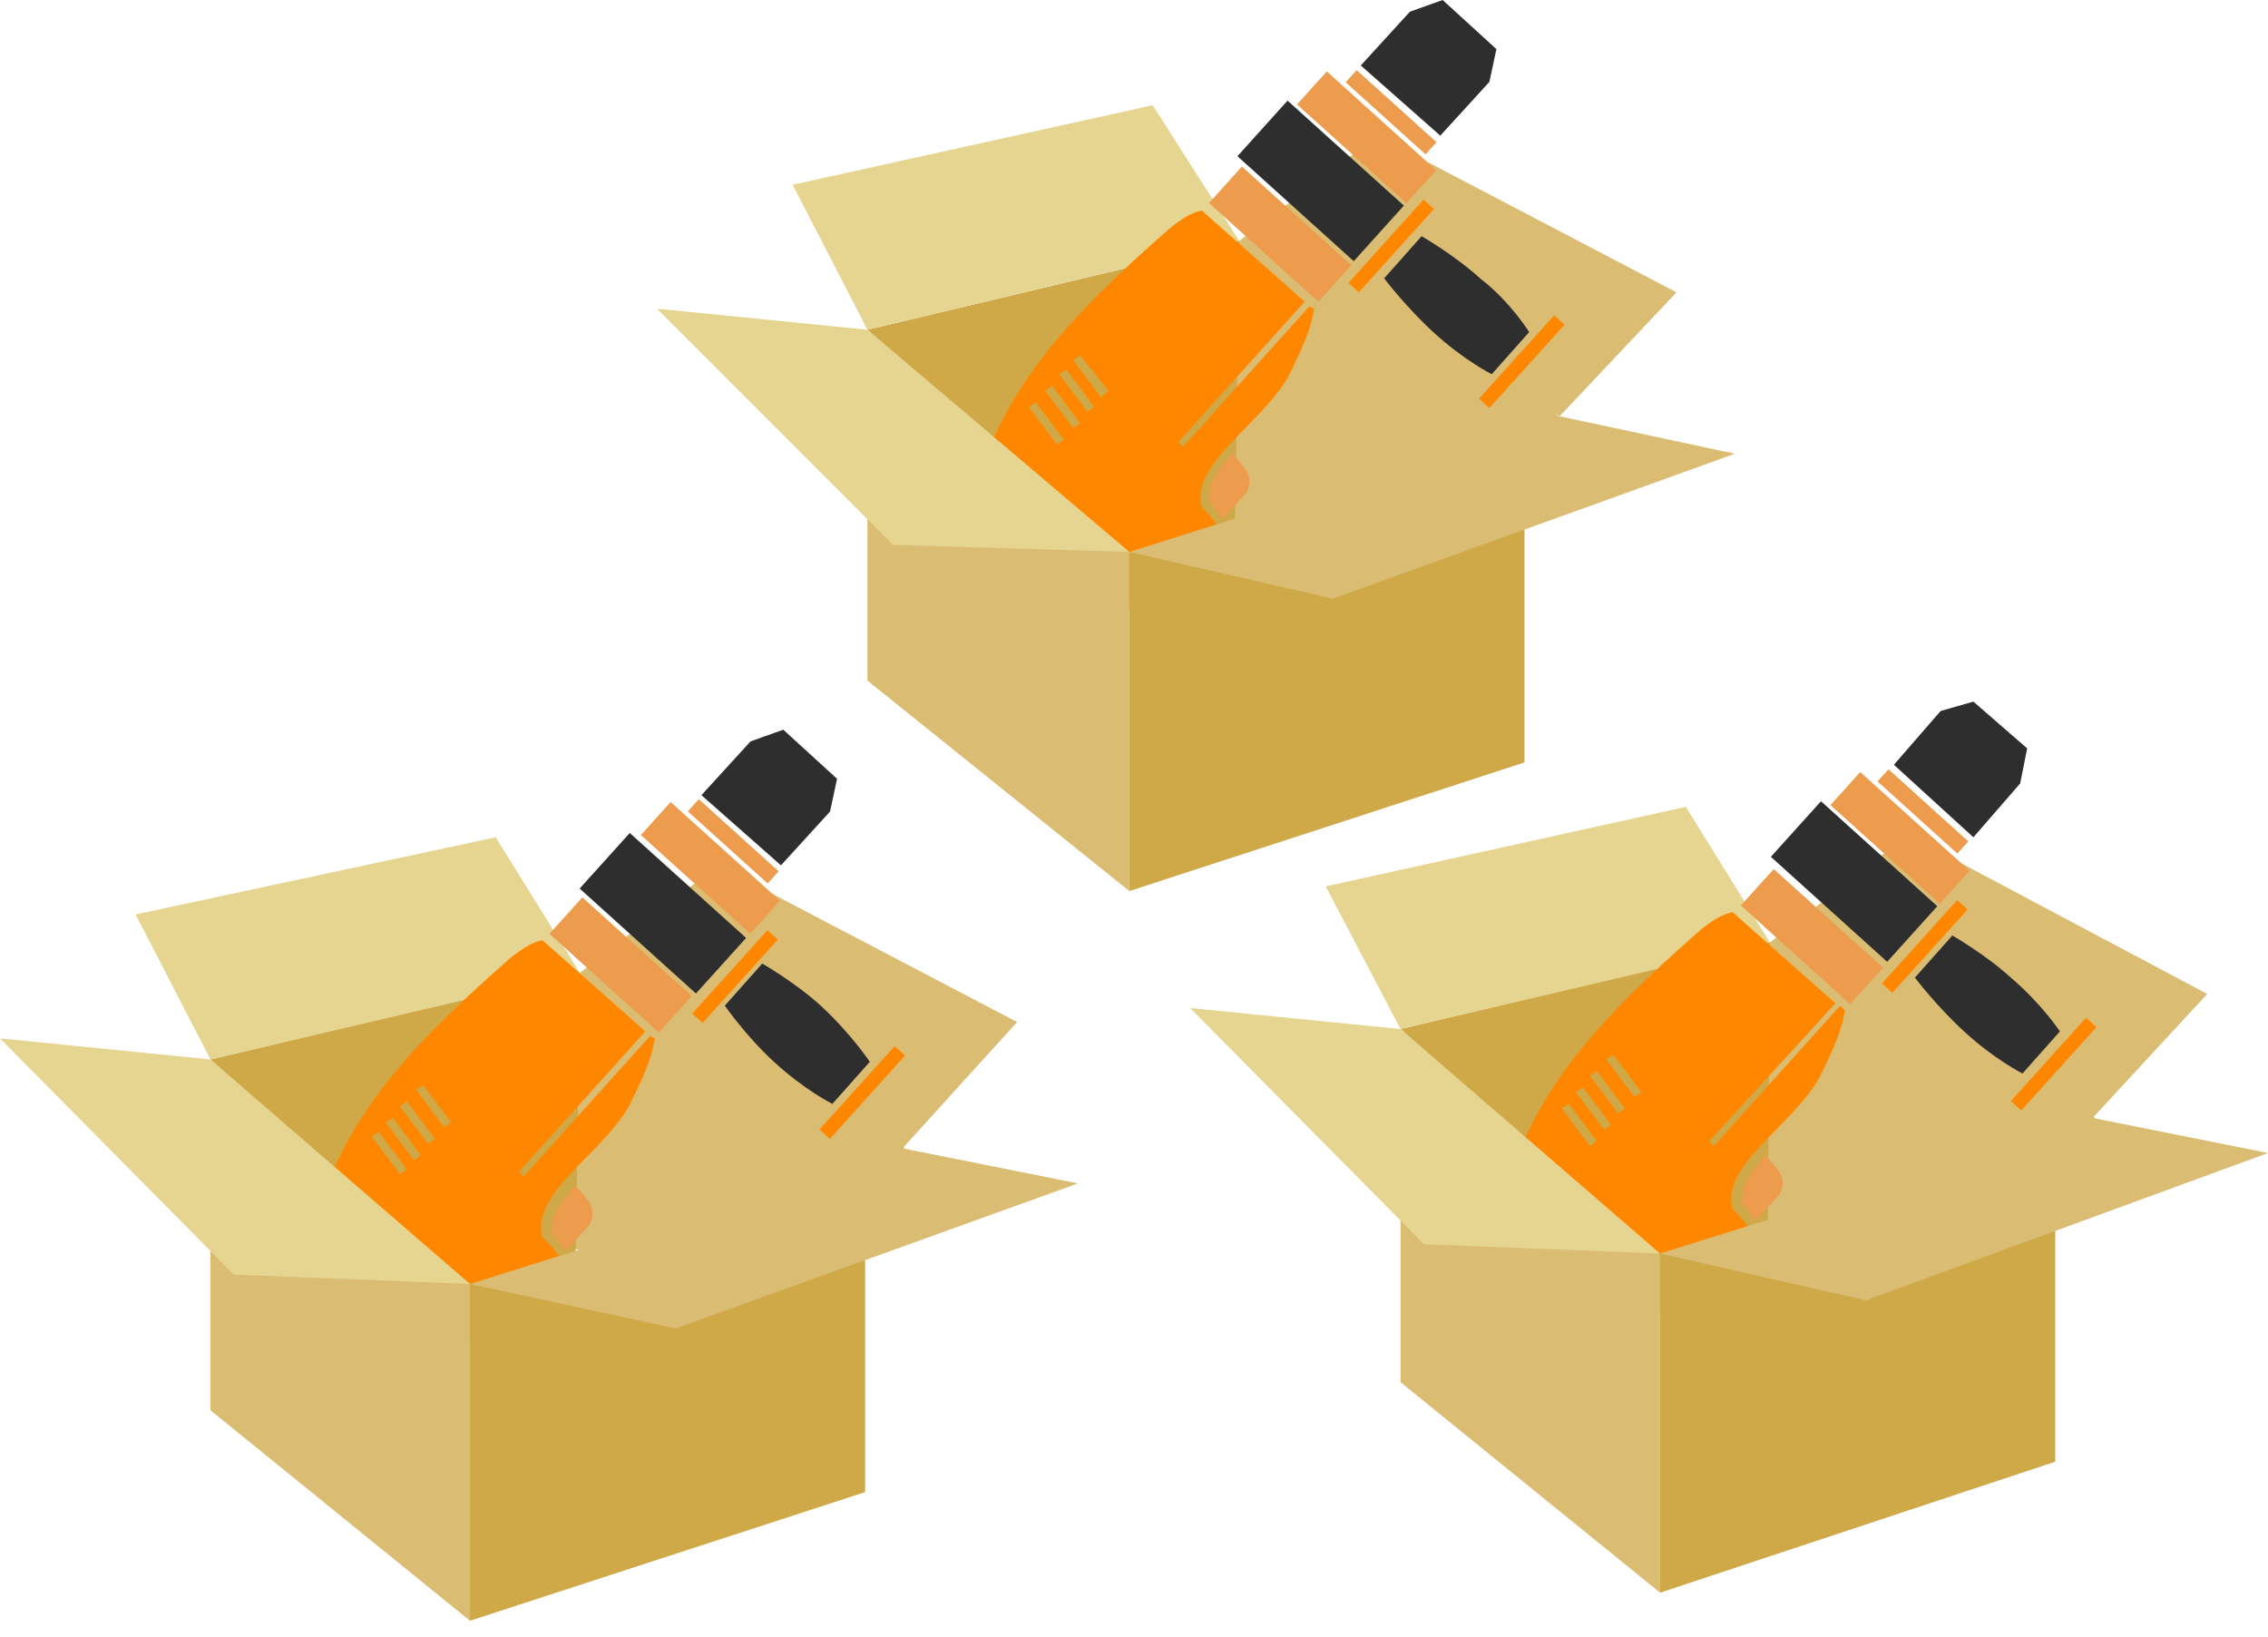 <svg width="97" height="70" viewBox="0 0 97 70" fill="none" xmlns="http://www.w3.org/2000/svg">
<g clip-path="url(#clip0)">
<path d="M24.8 41.601L32.7 44.901L38.7 49.101L27.1 54.001L24.6 53.401L24 46.001L24.8 41.601Z" fill="#DABC73"/>
<path d="M24.8 41.601L24.1 41.701L9 45.301L20.2 55.401L24.6 54.901L24.8 41.601Z" fill="#CFA848"/>
<path d="M24.8 41.6L30.7 37L43.5 43.7L38.6 49.1L24.8 41.6Z" fill="#DABC73"/>
<path d="M24.8 41.6L21.2 35.8L5.8 39.1L9 45.3L24.8 41.6Z" fill="#E6D590"/>
<path d="M16.7 54.6L13.9 50.9C13.8 51.3 13.8 51.7 14 52.2C14.2 53.2 15.2 54.2 16.1 54.5C16.3 54.6 16.5 54.6 16.7 54.6Z" fill="#EC9C4C"/>
<path d="M27.6 44.1L23.2 40.2C22.7 40.3 22.3 40.6 21.9 40.9C18.7 43.7 16.2 46.2 14.7 49.1C14.4 49.7 14.2 50.1 14.1 50.5L17.1 54.5C17.9 54.4 18.8 54.1 19.2 55.6C19.8 57.5 23.3 61 23.3 61C23.2 62.7 24.5 62 25.5 61.2C26.3 60.5 28 58.6 26.2 58.7C26.2 58.7 24.8 54.3 23.2 52.9C22.7 51 25.7 49.4 26.9 47.3C27.5 46.1 27.9 45.2 28 44.4L27.8 44.3L22.4 50.3L22.2 50.1L27.6 44.1ZM17.4 50L17.1 50.2L15.9 48.6L16.2 48.4L17.4 50ZM18 49.4L17.7 49.6L16.5 48L16.8 47.8L18 49.4ZM18.6 48.7L18.3 48.9L17.1 47.3L17.4 47.1L18.6 48.7ZM19.3 48L19 48.2L17.8 46.6L18.1 46.4L19.3 48Z" fill="#FF8700"/>
<path d="M24.2 53.5C24.2 53.5 24.8 52.8 25.1 52.5C25.4 52.2 25.4 51.7 25.2 51.4C24.9 51 24.6 50.7 24.6 50.7C24.6 50.7 23.8 51.6 23.7 52C23.6 52.4 23.6 52.7 23.6 52.7C23.6 52.7 23.9 53.1 24.2 53.5Z" fill="#EC9C4C"/>
<path d="M29.887 34.173L29.418 34.692L32.832 37.775L33.301 37.255L29.887 34.173Z" fill="#EC9C4C"/>
<path d="M32.1 31.7L30 34L33.4 37L35.5 34.7L35.8 33.3L33.5 31.2L32.1 31.7Z" fill="#2E2E2E"/>
<path d="M32.822 39.773L29.607 43.337L30.052 43.739L33.268 40.175L32.822 39.773Z" fill="#FF8700"/>
<path d="M38.263 44.731L35.047 48.295L35.493 48.697L38.709 45.133L38.263 44.731Z" fill="#FF8700"/>
<path d="M37.2 45.4L35.6 47.2C35.6 47.2 34.4 46.6 33.1 45.4C31.9 44.3 31 43 31 43L32.6 41.2C32.6 41.2 34 42 35.1 43C36.4 44.2 37.2 45.4 37.2 45.4Z" fill="#2E2E2E"/>
<path d="M24.907 38.37L23.5 39.929L28.177 44.149L29.584 42.59L24.907 38.37Z" fill="#EC9C4C"/>
<path d="M28.682 34.294L27.409 35.704L32.086 39.925L33.359 38.514L28.682 34.294Z" fill="#EC9C4C"/>
<path d="M26.935 35.617L24.791 37.992L29.765 42.48L31.909 40.105L26.935 35.617Z" fill="#2E2E2E"/>
<path d="M20.1 69.3L37 63.8V53.3L29 55.9L20.1 54.9V55.2V69.3Z" fill="#CFA848"/>
<path d="M10.1 52.8L20.1 54.9V69.3L9 60.3V52.4L10.1 52.8Z" fill="#DABC73"/>
<path d="M20.1 54.901L28.9 56.801L46.1 50.601L38.6 49.101L20.1 54.901Z" fill="#DABC73"/>
<path d="M20.1 54.9L10 54.5L0 44.4L9 45.3L20.1 54.9Z" fill="#E6D590"/>
<path d="M53 10.3L60.9 13.7L66.8 17.9L55.3 22.8L52.8 22.2L52.1 14.8L53 10.3Z" fill="#DABC73"/>
<path d="M53 10.3L52.2 10.5L37.1 14.1L48.4 24.2L52.8 23.6L53 10.3Z" fill="#CFA848"/>
<path d="M53 10.3L58.9 5.8L71.7 12.5L66.7 17.8L53 10.3Z" fill="#DABC73"/>
<path d="M53 10.3L49.3 4.5L33.9 7.9L37.1 14.1L53 10.3Z" fill="#E6D590"/>
<path d="M44.9 23.4L42.1 19.7C42 20.1 42 20.5 42.1 21C42.3 22 43.3 23 44.2 23.3C44.4 23.4 44.6 23.4 44.9 23.4Z" fill="#EC9C4C"/>
<path d="M55.8 12.9L51.4 9C50.9 9.1 50.5 9.4 50.1 9.7C46.9 12.5 44.4 15 42.9 17.9C42.6 18.5 42.4 18.9 42.3 19.3L45.3 23.3C46.1 23.2 47 22.9 47.4 24.4C48 26.3 51.5 29.8 51.5 29.8C51.4 31.5 52.7 30.8 53.7 30C54.5 29.3 56.2 27.4 54.4 27.5C54.4 27.5 53 23.1 51.4 21.7C50.9 19.8 53.9 18.2 55.1 16.1C55.7 14.9 56.1 14 56.2 13.2L56 13.1L50.6 19.1L50.4 18.9L55.8 12.9ZM45.5 18.8L45.2 19L44 17.4L44.3 17.2L45.5 18.8ZM46.2 18.1L45.9 18.3L44.7 16.7L45 16.5L46.2 18.1ZM46.8 17.4L46.5 17.6L45.3 16L45.6 15.8L46.8 17.4ZM47.4 16.7L47.1 17L45.9 15.4L46.2 15.2L47.4 16.7Z" fill="#FF8700"/>
<path d="M52.3 22.2C52.3 22.2 52.9 21.5 53.2 21.2C53.5 20.9 53.5 20.4 53.3 20.1C53 19.7 52.7 19.4 52.7 19.4C52.7 19.4 51.9 20.3 51.8 20.7C51.7 21.1 51.7 21.4 51.7 21.4C51.7 21.4 52.1 21.9 52.3 22.2Z" fill="#EC9C4C"/>
<path d="M58.024 2.999L57.555 3.519L60.97 6.601L61.439 6.081L58.024 2.999Z" fill="#EC9C4C"/>
<path d="M60.3 0.5L58.2 2.8L61.6 5.8L63.7 3.5L64 2.1L61.7 0L60.3 0.5Z" fill="#2E2E2E"/>
<path d="M60.886 8.532L57.671 12.096L58.116 12.498L61.332 8.934L60.886 8.532Z" fill="#FF8700"/>
<path d="M66.469 13.483L63.253 17.047L63.698 17.449L66.914 13.885L66.469 13.483Z" fill="#FF8700"/>
<path d="M65.4 14.2L63.8 16C63.8 16 62.6 15.4 61.3 14.2C60.1 13.1 59.2 11.9 59.2 11.9L60.8 10.1C60.8 10.1 62.2 10.9 63.3 11.9C64.6 12.9 65.4 14.2 65.4 14.2Z" fill="#2E2E2E"/>
<path d="M53.115 7.121L51.709 8.681L56.386 12.901L57.793 11.342L53.115 7.121Z" fill="#EC9C4C"/>
<path d="M56.746 3.055L55.473 4.466L60.151 8.686L61.423 7.276L56.746 3.055Z" fill="#EC9C4C"/>
<path d="M55.068 4.303L52.924 6.679L57.898 11.167L60.042 8.791L55.068 4.303Z" fill="#2E2E2E"/>
<path d="M48.3 38.1L65.2 32.6V22.1L57.2 24.7L48.3 23.6V23.9V38.1Z" fill="#CFA848"/>
<path d="M38.2 21.5L48.3 23.6V38.1L37.1 29.1V21.1L38.2 21.5Z" fill="#DABC73"/>
<path d="M48.3 23.6L57 25.6L74.2 19.4L66.7 17.8L48.3 23.6Z" fill="#DABC73"/>
<path d="M48.3 23.6L38.2 23.3L28.1 13.2L37.1 14.1L48.3 23.6Z" fill="#E6D590"/>
<path d="M75.7 40.3L83.6 43.6L89.6 47.8L78 52.8L75.6 52.2L74.9 44.8L75.7 40.3Z" fill="#DABC73"/>
<path d="M75.7 40.3L75 40.4L59.9 44L71.2 54.1L75.6 53.6L75.7 40.3Z" fill="#CFA848"/>
<path d="M75.7 40.3L81.6 35.7L94.4 42.5L89.5 47.8L75.7 40.3Z" fill="#DABC73"/>
<path d="M75.7 40.3L72.1 34.5L56.7 37.9L59.9 44L75.7 40.3Z" fill="#E6D590"/>
<path d="M67.6 53.3L64.8 49.6C64.7 50 64.7 50.4 64.9 50.9C65.1 51.9 66.1 52.9 67 53.2C67.2 53.4 67.4 53.4 67.6 53.3Z" fill="#EC9C4C"/>
<path d="M78.5 42.9L74.1 39C73.6 39.1 73.2 39.4 72.8 39.7C69.6 42.5 67.1 45 65.6 47.9C65.3 48.5 65.1 48.9 65 49.3L68 53.3C68.8 53.2 69.7 52.9 70.1 54.4C70.7 56.3 74.2 59.8 74.2 59.8C74.1 61.5 75.4 60.8 76.4 60C77.2 59.3 78.9 57.4 77.1 57.5C77.1 57.5 75.7 53.1 74.1 51.7C73.6 49.8 76.6 48.2 77.8 46.1C78.4 44.9 78.8 44 78.9 43.2L78.7 43L73.3 49L73.1 48.8L78.5 42.9ZM68.3 48.8L68 49L66.8 47.4L67.1 47.2L68.3 48.8ZM68.9 48.1L68.6 48.3L67.4 46.7L67.7 46.5L68.9 48.1ZM69.5 47.4L69.2 47.6L68 46L68.3 45.8L69.5 47.4ZM70.2 46.7L69.9 46.9L68.7 45.3L69 45.1L70.2 46.7Z" fill="#FF8700"/>
<path d="M75.1 52.2C75.1 52.2 75.7 51.5 76 51.2C76.3 50.9 76.3 50.4 76.1 50.1C75.8 49.7 75.5 49.4 75.5 49.4C75.5 49.4 74.7 50.3 74.6 50.7C74.5 51.1 74.5 51.4 74.5 51.4C74.5 51.4 74.8 51.9 75.1 52.2Z" fill="#EC9C4C"/>
<path d="M80.769 32.894L80.3 33.413L83.714 36.496L84.183 35.977L80.769 32.894Z" fill="#EC9C4C"/>
<path d="M83 30.4L81 32.7L84.4 35.8L86.4 33.5L86.7 32L84.4 30L83 30.4Z" fill="#2E2E2E"/>
<path d="M83.703 38.489L80.488 42.053L80.933 42.455L84.149 38.891L83.703 38.489Z" fill="#FF8700"/>
<path d="M89.219 43.516L86.003 47.079L86.448 47.481L89.664 43.918L89.219 43.516Z" fill="#FF8700"/>
<path d="M88.1 44.1L86.5 45.9C86.5 45.9 85.3 45.3 84 44.1C82.8 43 81.9 41.8 81.9 41.8L83.5 40C83.5 40 84.9 40.8 86 41.8C87.3 42.9 88.1 44.1 88.1 44.1Z" fill="#2E2E2E"/>
<path d="M75.861 37.159L74.454 38.718L79.131 42.938L80.538 41.379L75.861 37.159Z" fill="#EC9C4C"/>
<path d="M79.56 33.012L78.288 34.423L82.965 38.643L84.237 37.233L79.56 33.012Z" fill="#EC9C4C"/>
<path d="M77.882 34.26L75.738 36.636L80.712 41.124L82.856 38.748L77.882 34.26Z" fill="#2E2E2E"/>
<path d="M71 68.1L87.9 62.5V52L79.9 54.7L71 53.6V53.9V68.1Z" fill="#CFA848"/>
<path d="M61 51.5L71 53.6V68.1L59.9 59.1V51.1L61 51.5Z" fill="#DABC73"/>
<path d="M71 53.6L79.8 55.6L97 49.3L89.5 47.8L71 53.6Z" fill="#DABC73"/>
<path d="M71 53.6L60.9 53.2L50.9 43.1L59.9 44L71 53.6Z" fill="#E6D590"/>
</g>
<defs>
<clipPath id="clip0">
<rect width="97" height="69.3" fill="white"/>
</clipPath>
</defs>
</svg>
